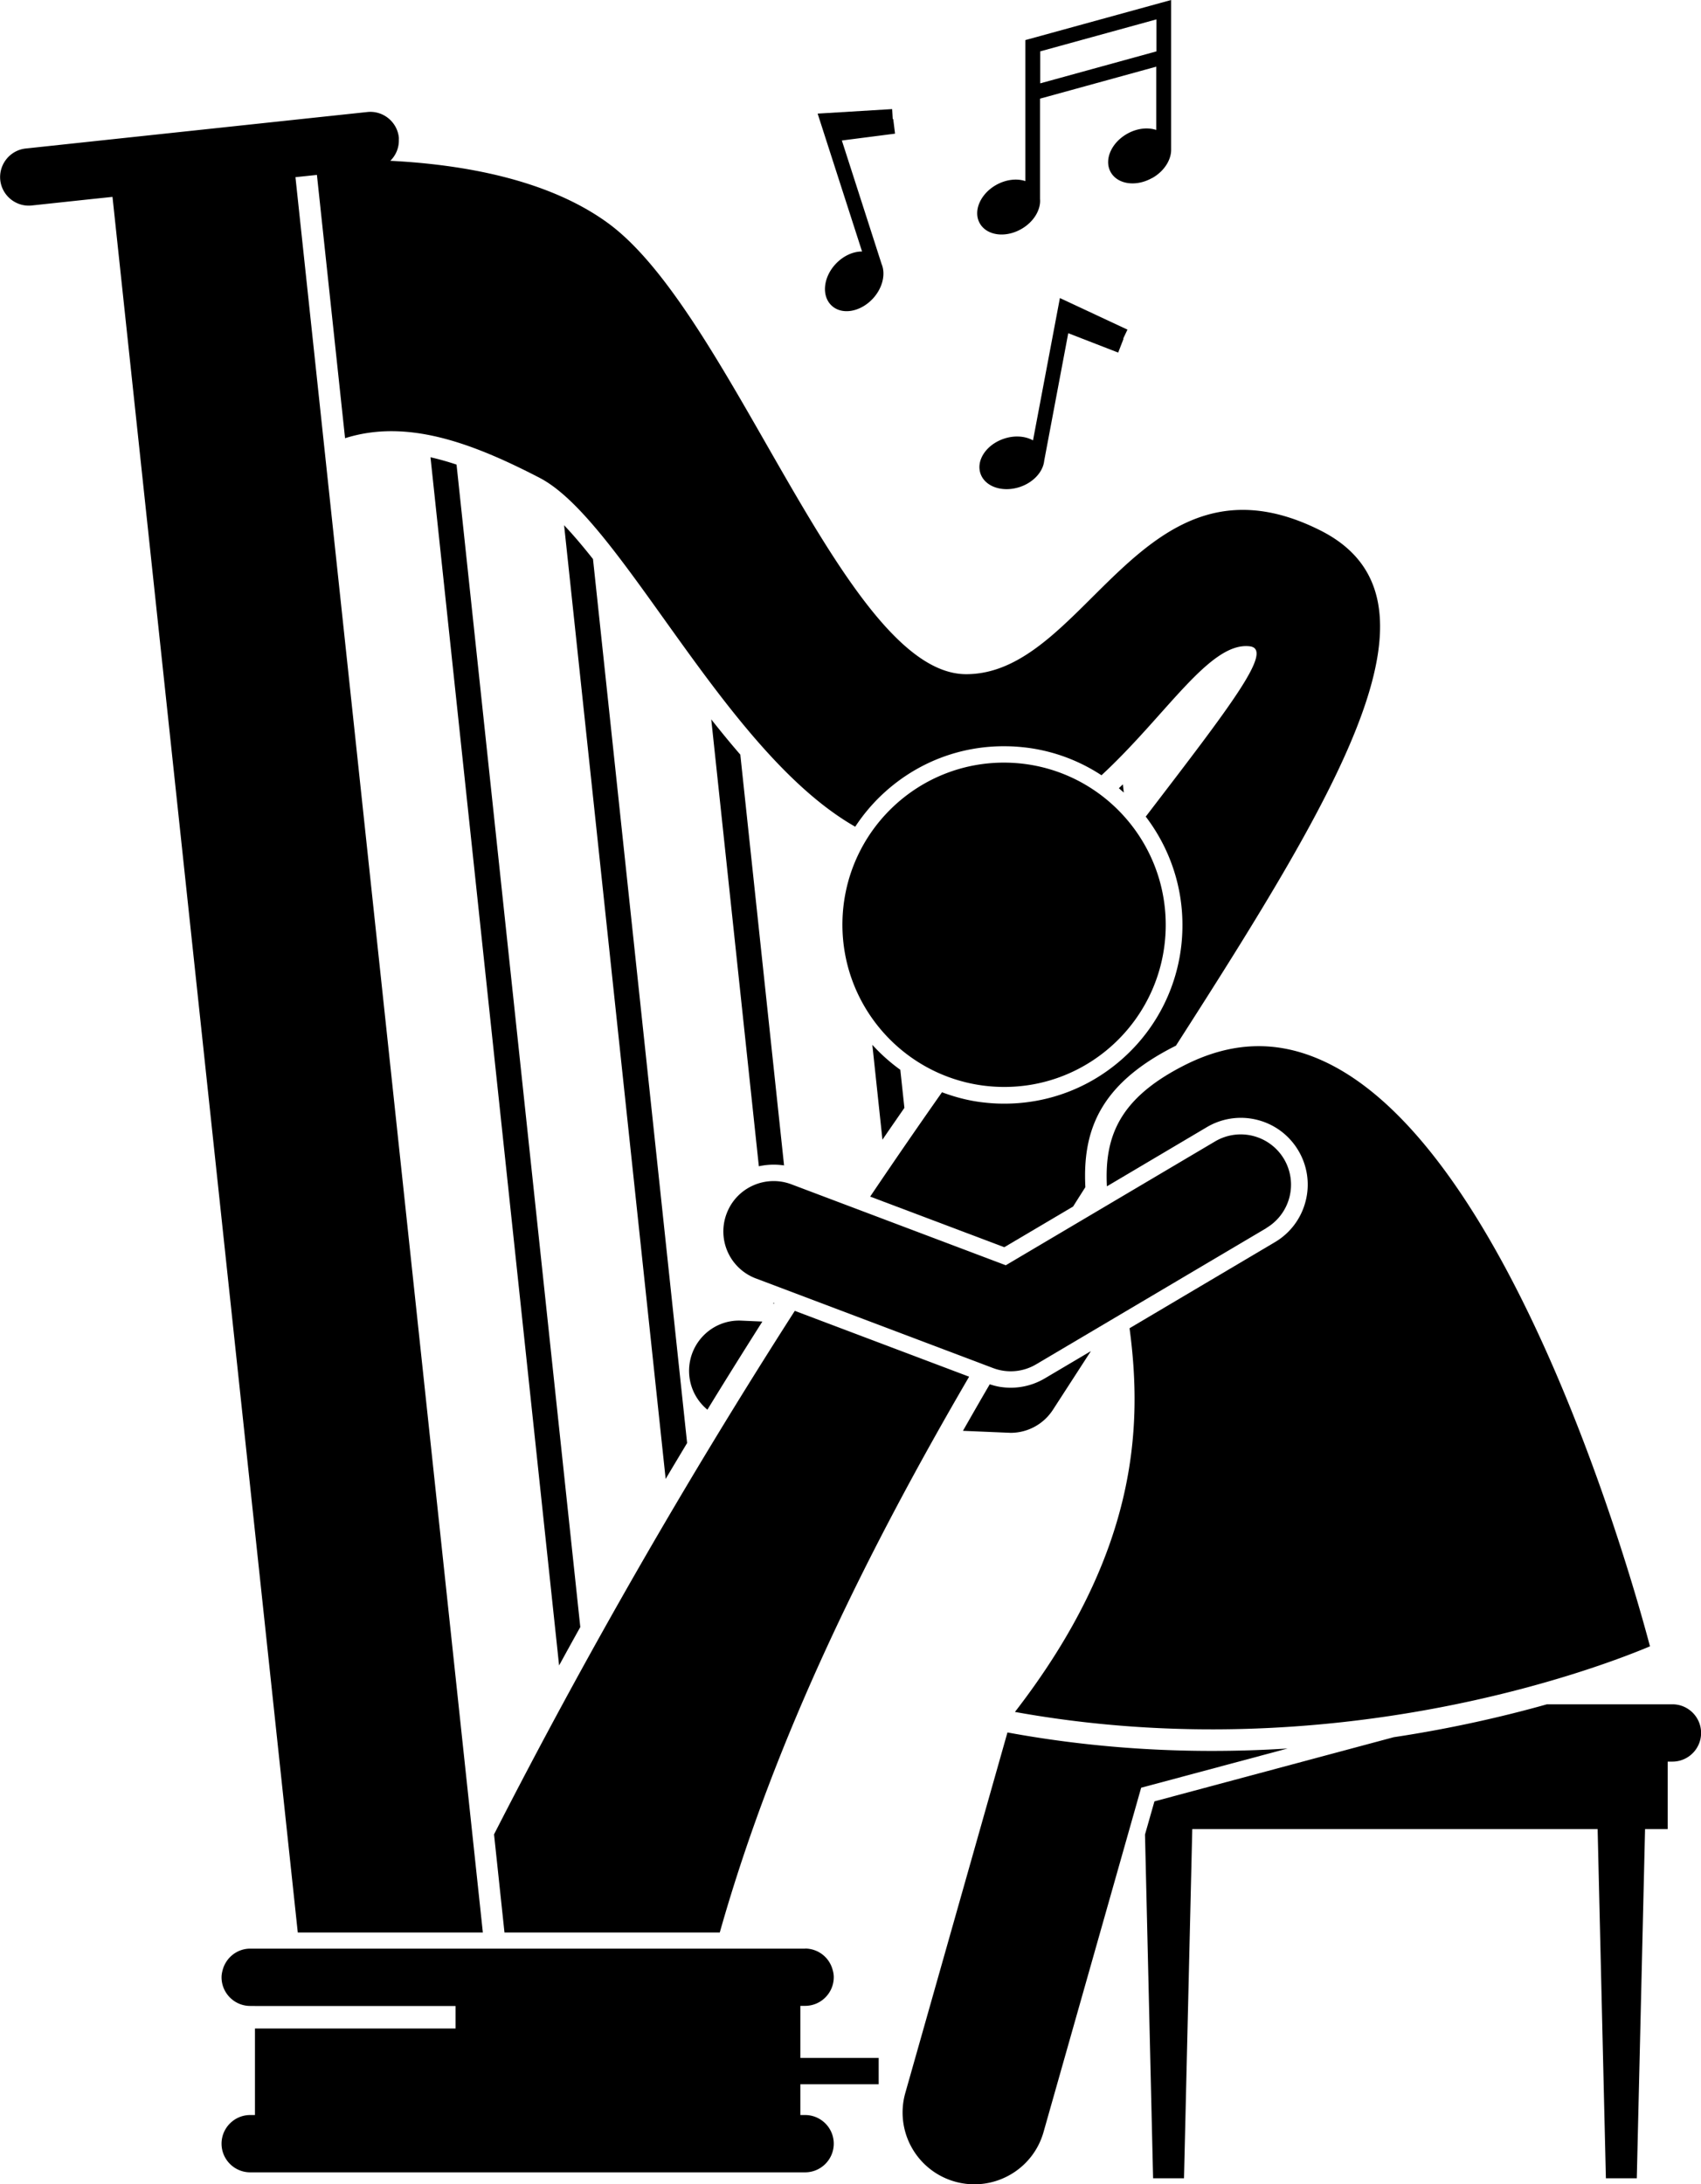 <svg xmlns="http://www.w3.org/2000/svg" xml:space="preserve" viewBox="0 0 203.69 261.49" shape-rendering="geometricPrecision" text-rendering="geometricPrecision" image-rendering="optimizeQuality" fill-rule="evenodd" clip-rule="evenodd"><g fill="currentColor"><path d="M200.26 204.03h-15.02c-5.05 1.42-11.26 2.87-18.35 3.94l-28.65 7.68-1.13 3.97.97 41.15h3.7l.99-41.8h48.54l.99 41.8h3.7l.99-41.8h2.71v-8.08h.57c1.89 0 3.43-1.54 3.43-3.43 0-1.89-1.54-3.43-3.43-3.43zM119.96 166.06c-.49-.06-.97-.19-1.44-.34-1.08 1.84-2.14 3.7-3.21 5.57l5.45.23c.09 0 .17.01.26.01 2.04 0 3.94-1.03 5.06-2.75l4.55-7.03-5.53 3.27a8.007 8.007 0 0 1-5.13 1.04zM82.52 163.86c-.08 1.96.78 3.74 2.19 4.9 2.22-3.63 4.42-7.14 6.58-10.55l-2.5-.11c-3.33-.16-6.13 2.44-6.27 5.76zM69.49 194.79 54.67 55.62c-1.04-.35-2.08-.64-3.12-.88l15.4 144.64c.85-1.55 1.69-3.08 2.54-4.6zM82.28 172.75 71.01 66.93c-1.19-1.51-2.35-2.88-3.46-4.05l12.16 114.17c.86-1.45 1.72-2.88 2.57-4.3zM93.69 139.48c.07.01.13.03.2.04l-5.24-49.18c-1.18-1.36-2.34-2.78-3.48-4.22l5.7 53.5c.9-.2 1.86-.25 2.82-.13zM92.7 155.99l-.09-.03.02.16c.03-.04.05-.08.08-.12zM108.3 132.64l-.49-4.57a21.64 21.64 0 0 1-3.35-2.99l1.21 11.36c.88-1.29 1.76-2.55 2.62-3.8zM134.46 93.9c-.16.15-.32.31-.48.46.2.17.39.35.59.52l-.11-.98zM95.18 156.92a742.553 742.553 0 0 0-36.02 62.68l1.25 11.75h25.78c6.66-23.56 17.91-46.05 29.86-66.54l-20.87-7.88z"/><path d="M35.66 231.35h22.16L35.38 21.21l2.57-.27 3.37 31.52c7.38-2.34 15.14.52 23.29 4.74 9.91 5.13 22.12 32.84 37.8 41.77a21.43 21.43 0 0 1 3.03-3.66c4.1-3.95 9.49-6.08 15.18-5.97.82.01 1.64.08 2.45.18 3.25.43 6.24 1.59 8.83 3.29 7.77-7.18 12.96-15.99 17.74-15.44 2.97.34-2.21 7.03-12.44 20.39 2.83 3.72 4.48 8.36 4.39 13.36a21.28 21.28 0 0 1-6.53 15.03c-4.1 3.95-9.49 6.07-15.17 5.97-.82-.01-1.64-.08-2.45-.18-1.62-.21-3.16-.63-4.64-1.18-2.77 3.94-5.64 8.1-8.6 12.49l16.06 6.06 8.24-4.87c.49-.78.98-1.55 1.47-2.32-.34-6.66 1.62-12.25 10.63-16.83.07-.04.14-.07.21-.1 20-31.18 33.43-53.62 17.26-61.71-21.37-10.69-27.86 17.23-42.37 17.23-14.51 0-27.93-43.12-42.92-54.02-7.19-5.23-17.38-7-26.04-7.44.66-.65 1.05-1.55 1.02-2.53 0-.09.01-.17 0-.26-.2-1.88-1.9-3.25-3.77-3.05l-6.76.72-27.05 2.89-7.1.76c-1.88.2-3.24 1.9-3.05 3.77.2 1.88 1.9 3.25 3.77 3.05l7.1-.76 2.57-.27 22.19 207.8zM96.41 233.28H29.96c-1.55 0-2.85 1.05-3.27 2.46-.09.31-.16.63-.16.97 0 1.89 1.54 3.43 3.43 3.43h.57v.01h24.02v2.69H30.53v10.36h-.57c-1.89 0-3.43 1.54-3.43 3.43 0 1.89 1.54 3.43 3.43 3.43h66.45c1.89 0 3.43-1.54 3.43-3.43 0-1.89-1.54-3.43-3.43-3.43h-.57v-3.68h9.38v-3.16h-9.38v-6.23h.57c1.89 0 3.43-1.54 3.43-3.43 0-.34-.06-.66-.16-.97a3.417 3.417 0 0 0-3.27-2.46zM136.64 214.02l17.55-4.7c-2.94.19-5.97.29-9.08.29-7.71 0-15.94-.64-24.47-2.21l-12.23 43.15a8.595 8.595 0 0 0 7.15 10.87c4.17.55 8.22-2.02 9.4-6.18l11.69-41.22z"/><path d="M100.88 110.36c-.18 10.72 8.34 19.56 19.02 19.76 10.69.2 19.5-8.34 19.69-19.06.18-10.72-8.34-19.56-19.02-19.76-10.69-.19-19.5 8.34-19.69 19.06zM121.52 204.94c38.28 6.92 70.15-5.36 76.06-7.85-2.13-8.06-16.61-59.77-39.12-70.07-5.54-2.54-11-2.36-16.69.54-7.74 3.94-9.53 8.51-9.22 14.46l11.96-7.08a8 8 0 0 1 5.13-1.05c2.45.33 4.58 1.73 5.84 3.86a7.939 7.939 0 0 1 .86 6.06 7.958 7.958 0 0 1-3.68 4.9l-17.4 10.3c1.59 11.87.96 26.94-13.72 45.93z"/><path d="M151.64 147.01a6.029 6.029 0 0 0 2.12-8.25 6.029 6.029 0 0 0-8.25-2.12l-25.07 14.83-25.67-9.69c-3.11-1.17-6.59.39-7.76 3.51a6.01 6.01 0 0 0 3.51 7.76l28.38 10.72a5.967 5.967 0 0 0 5.19-.45l27.56-16.3zM137.98 21.31c1.38-.78 2.22-2.08 2.26-3.29V0l-17.46 4.8v16.88c-1.01-.34-2.31-.2-3.49.46-1.91 1.08-2.79 3.14-1.96 4.6.83 1.46 3.04 1.77 4.95.69 1.51-.85 2.37-2.32 2.26-3.61V11.81l13.92-3.83v7.58c-1.01-.34-2.31-.21-3.49.46-1.91 1.08-2.79 3.14-1.96 4.6.83 1.46 3.04 1.77 4.95.69zM124.56 9.98V6.15l13.92-3.83v3.83l-13.92 3.83zM126.92 35.68l-3.22 17.04c-.93-.52-2.23-.63-3.51-.19-2.08.71-3.32 2.57-2.78 4.16.54 1.59 2.66 2.3 4.74 1.6 1.64-.56 2.76-1.84 2.89-3.13l2.88-15.27 5.98 2.32.64-1.65-.04-.02.51-1.08-8.09-3.78zM106.94 14.24l-.04.01-.07-1.19-8.92.54 5.32 16.51c-1.07-.01-2.26.52-3.18 1.51-1.49 1.61-1.69 3.84-.45 4.98 1.24 1.14 3.44.75 4.93-.86 1.17-1.27 1.54-2.93 1.04-4.13l-4.76-14.79 6.37-.82-.22-1.75z"/></g></svg>